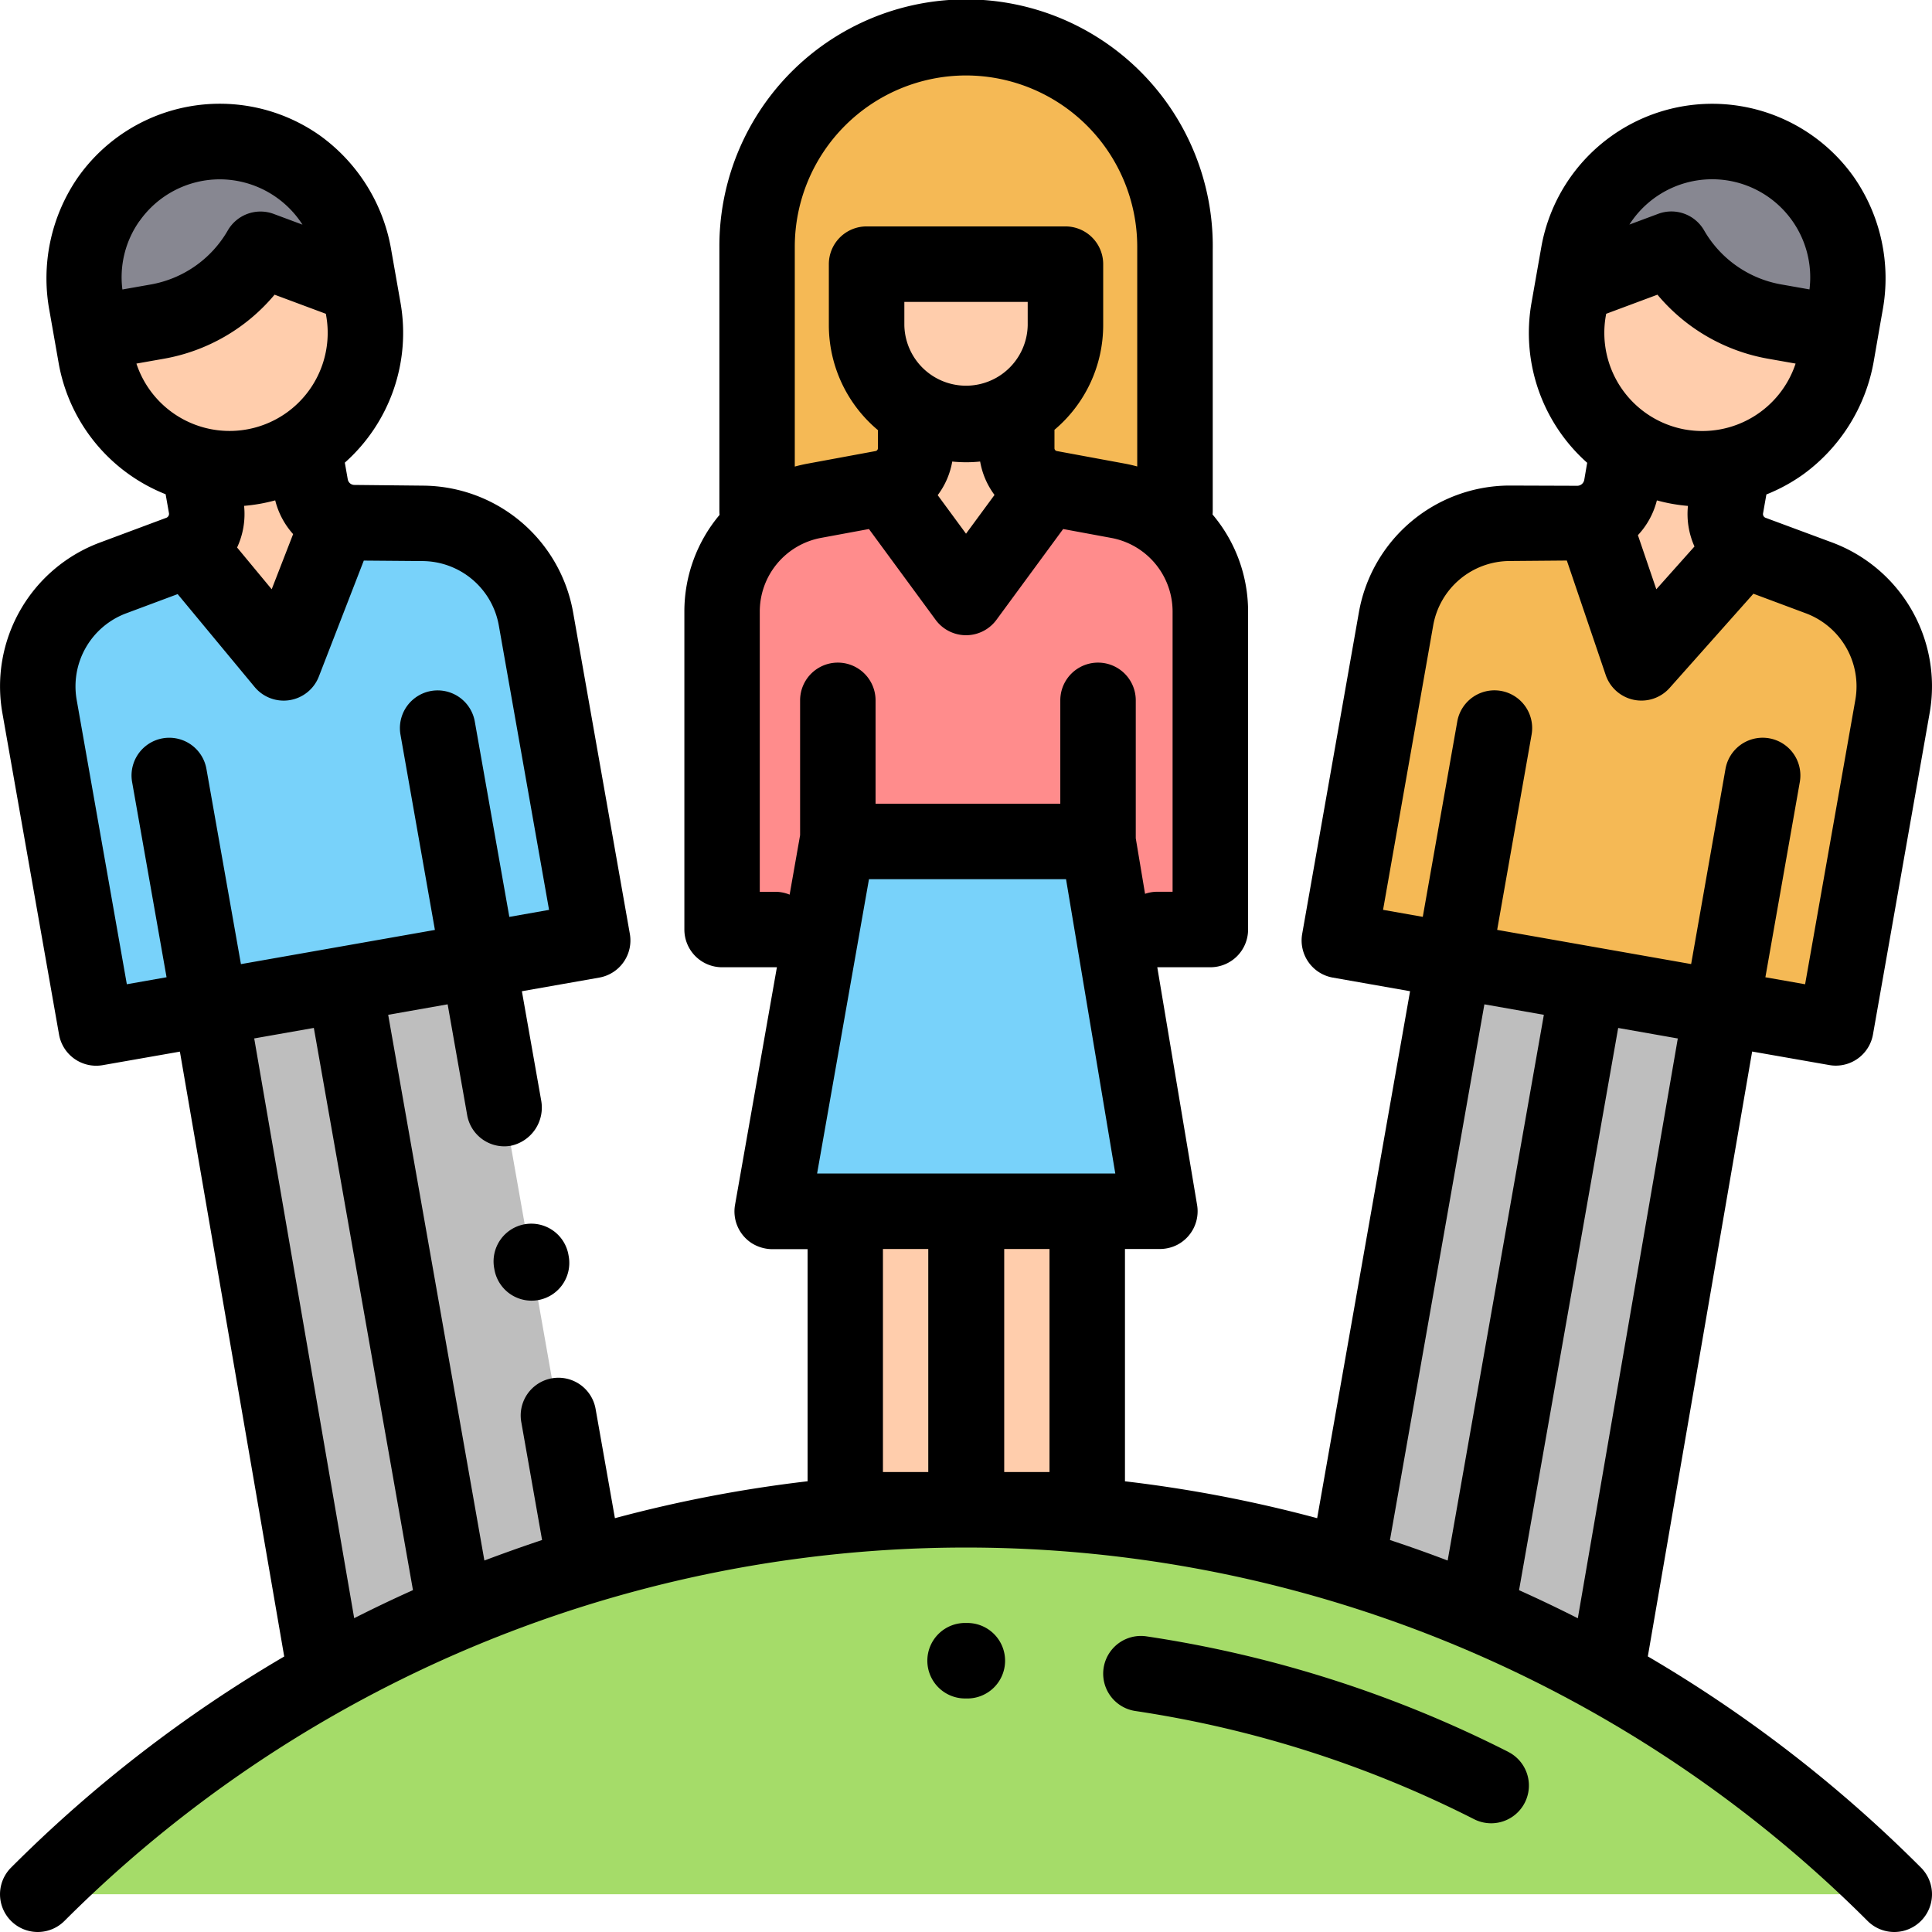 <?xml version="1.0" encoding="UTF-8"?>
<svg xmlns="http://www.w3.org/2000/svg" width="100" height="100" viewBox="0 0 100 100">
  <g id="_020-solidarity" data-name="020-solidarity" transform="translate(0.001 0)">
    <path id="Path_320" data-name="Path 320" d="M74.842,283.88l-5.478-31.065-13.849,2.442,5.808,33.678Z" transform="translate(-44.674 -203.437)" fill="#bebebe"></path>
    <path id="Path_321" data-name="Path 321" d="M18.931,152.1h0l-5.9,1.041L10.093,136.5a5.989,5.989,0,0,1,3.8-6.65l3.452-1.289a2.16,2.16,0,0,0,1.371-2.4l-.179-1.016,5.428-.957.179,1.016a2.159,2.159,0,0,0,2.108,1.784l3.686.03a5.989,5.989,0,0,1,5.848,4.949l2.935,16.642-5.9,1.041h0Z" transform="translate(-8.049 -99.931)" fill="#78d2fa"></path>
    <path id="Path_322" data-name="Path 322" d="M51.268,126.16l-.179-1.016,5.428-.957L56.7,125.2a2.16,2.16,0,0,0,1.547,1.705l-2.484,7.312-5.309-5.97A2.159,2.159,0,0,0,51.268,126.16Z" transform="translate(-40.597 -99.932)" fill="#ffcdac"></path>
    <path id="Path_323" data-name="Path 323" d="M28.054,37.6h0a7.031,7.031,0,0,0-5.7,8.145l.294,1.667,3.386-.6a7.725,7.725,0,0,0,5.351-3.75h0l5.112,1.9L36.2,43.305A7.031,7.031,0,0,0,28.054,37.6Z" transform="translate(-17.899 -30.171)" fill="#878791"></path>
    <path id="Path_324" data-name="Path 324" d="M27.686,69.78a7.719,7.719,0,0,0,3.032-1.242l2.319-2.508,3.823,1.425,1.288.48.213,1.21a7.031,7.031,0,0,1-5.7,8.145h0a7.031,7.031,0,0,1-8.145-5.7l-.213-1.21Z" transform="translate(-19.554 -53.133)" fill="#ffcdac"></path>
    <path id="Path_325" data-name="Path 325" d="M357.533,283.88l5.478-31.065,13.849,2.442-5.808,33.678Z" transform="translate(-287.703 -203.437)" fill="#bebebe"></path>
    <path id="Path_326" data-name="Path 326" d="M374.73,152.1h0l5.9,1.041,2.935-16.643a5.989,5.989,0,0,0-3.8-6.65l-3.452-1.289a2.159,2.159,0,0,1-1.371-2.4l.179-1.016-5.428-.957-.179,1.016a2.159,2.159,0,0,1-2.109,1.784l-3.686.03a5.989,5.989,0,0,0-5.848,4.949l-2.935,16.642,5.9,1.041h0Z" transform="translate(-285.613 -99.931)" fill="#f5b955"></path>
    <g id="Group_46" data-name="Group 46" transform="translate(43.749 62.695)">
      <rect id="Rectangle_24" data-name="Rectangle 24" width="6.25" height="15.449" fill="#ffcdac"></rect>
      <rect id="Rectangle_25" data-name="Rectangle 25" width="6.25" height="15.449" transform="translate(6.275)" fill="#ffcdac"></rect>
    </g>
    <path id="Path_327" data-name="Path 327" d="M214.59,242.139h10.1l-3.2-19.14H208l-3.373,19.14h10.1" transform="translate(-164.659 -179.444)" fill="#78d2fa"></path>
    <path id="Path_328" data-name="Path 328" d="M222.256,34.5V20.815A10.815,10.815,0,0,0,211.441,10h0a10.815,10.815,0,0,0-10.815,10.815V34.5Z" transform="translate(-161.442 -8.047)" fill="#f5b955"></path>
    <path id="Path_329" data-name="Path 329" d="M239.945,70v3.155A5.146,5.146,0,0,1,234.8,78.3h0a5.146,5.146,0,0,1-5.146-5.146V70Z" transform="translate(-184.8 -56.328)" fill="#ffcdac"></path>
    <path id="Path_330" data-name="Path 330" d="M106.095,420A67.948,67.948,0,0,0,10,420Z" transform="translate(-8.049 -321.956)" fill="#a5dc69"></path>
    <path id="Path_331" data-name="Path 331" d="M211.85,117.36l-3.529-.653a2.1,2.1,0,0,1-1.72-2.068v-1h-5.23v1a2.1,2.1,0,0,1-1.72,2.068l-3.529.653a5.832,5.832,0,0,0-4.772,5.735v16.457h5.162l.8-4.557h13.492l.763,4.557h5.052V123.095A5.832,5.832,0,0,0,211.85,117.36Z" transform="translate(-153.977 -91.441)" fill="#ff8c8c"></path>
    <g id="Group_47" data-name="Group 47" transform="translate(45.819 22.195)">
      <path id="Path_332" data-name="Path 332" d="M238.779,122.363l4.183-5.692a2.1,2.1,0,0,1-1.56-2.031v-1h-5.23v1a2.1,2.1,0,0,1-1.574,2.034Z" transform="translate(-234.597 -113.636)" fill="#ffcdac"></path>
      <path id="Path_333" data-name="Path 333" d="M428.628,126.16l.179-1.016-5.428-.957L423.2,125.2a2.16,2.16,0,0,1-1.547,1.705l2.484,7.312,5.309-5.97A2.159,2.159,0,0,1,428.628,126.16Z" transform="translate(-385.119 -122.126)" fill="#ffcdac"></path>
    </g>
    <path id="Path_334" data-name="Path 334" d="M425.234,37.6h0a7.031,7.031,0,0,1,5.7,8.145l-.294,1.667-3.385-.6a7.725,7.725,0,0,1-5.351-3.75h0l-5.112,1.9.294-1.667A7.031,7.031,0,0,1,425.234,37.6Z" transform="translate(-335.39 -30.171)" fill="#878791"></path>
    <path id="Path_335" data-name="Path 335" d="M425.934,69.78a7.719,7.719,0,0,1-3.032-1.242l-2.319-2.508-3.824,1.425-1.288.48-.213,1.21a7.031,7.031,0,0,0,5.7,8.145h0a7.031,7.031,0,0,0,8.145-5.7l.213-1.21Z" transform="translate(-334.066 -53.133)" fill="#ffcdac"></path>
    <g id="Group_48" data-name="Group 48" transform="translate(81.441 14.116)">
      <path id="Path_336" data-name="Path 336" d="M417.066,72.271h0l-.085.479Z" transform="translate(-416.981 -72.271)" fill="#f5c86e"></path>
      <path id="Path_337" data-name="Path 337" d="M488.017,85.108l.059-.335h0Z" transform="translate(-474.143 -82.331)" fill="#f5c86e"></path>
    </g>
    <path id="Path_338" data-name="Path 338" d="M132.4,324.315a1.953,1.953,0,0,0-1.582,2.264l.014.079a1.953,1.953,0,1,0,3.846-.682l-.014-.078A1.953,1.953,0,0,0,132.4,324.315Z" transform="translate(-105.242 -260.948)"></path>
    <path id="Path_339" data-name="Path 339" d="M85.29,85.735l5.4-31.308,3.992.7a1.931,1.931,0,0,0,.339.03,1.953,1.953,0,0,0,1.923-1.614L99.878,36.9a7.942,7.942,0,0,0-5.043-8.819L91.383,26.8a.2.2,0,0,1-.06-.036h0a.206.206,0,0,1-.069-.192l.173-.979a9.051,9.051,0,0,0,1.907-1.04,9.206,9.206,0,0,0,3.662-5.922l.3-1.729v0l.146-.827A9.186,9.186,0,0,0,95.93,9.129,8.984,8.984,0,0,0,79.775,12.8l-.173.98h0l-.334,1.9a8.986,8.986,0,0,0,2.883,8.274L82,24.837a.37.37,0,0,1-.365.307l-3.544-.012A7.942,7.942,0,0,0,70.334,31.7L67.4,48.338A1.953,1.953,0,0,0,68.984,50.6l4,.705L68.175,78.581a69.4,69.4,0,0,0-9.948-1.909V64.648H60a1.992,1.992,0,0,0,.932-.216,1.958,1.958,0,0,0,1.029-2.059L59.9,50.065h2.745A1.953,1.953,0,0,0,64.6,48.112V31.654a7.769,7.769,0,0,0-1.839-5.023c.005-.06.009-.12.009-.181V12.962a12.769,12.769,0,1,0-25.536-.194V26.45a2,2,0,0,0,.01.2,7.77,7.77,0,0,0-1.822,5V48.112a1.953,1.953,0,0,0,1.953,1.953h2.747c.03,0,.059,0,.089,0l-2.167,12.3a1.956,1.956,0,0,0,.867,1.983,2.032,2.032,0,0,0,1.11.309H41.8V76.67a69.4,69.4,0,0,0-9.973,1.911l-1-5.655a1.953,1.953,0,0,0-3.847.678l1.077,6.107q-1.5.5-2.986,1.061l-4.98-28.246,3.078-.543,1.011,5.736A1.954,1.954,0,0,0,26.1,59.334a1.978,1.978,0,0,0,.331-.028,2.021,2.021,0,0,0,1.581-2.338l-1-5.662,4-.705A1.953,1.953,0,0,0,32.6,48.338L29.664,31.7a7.942,7.942,0,0,0-7.756-6.563L18.341,25.1A.349.349,0,0,1,18,24.815l-.153-.868a8.986,8.986,0,0,0,2.883-8.274l-.334-1.9h0l-.145-.824a9.19,9.19,0,0,0-3.707-5.945A8.984,8.984,0,0,0,4.007,9.216a9.19,9.19,0,0,0-1.451,6.854l.145.824v0l.334,1.9a8.985,8.985,0,0,0,5.537,6.788l.174.987a.218.218,0,0,1-.131.229L5.164,28.085A7.942,7.942,0,0,0,.121,36.9L3.055,53.548a1.953,1.953,0,0,0,2.263,1.584l3.992-.7,5.4,31.308A69.843,69.843,0,0,0,.572,96.666a1.953,1.953,0,0,0,2.762,2.762,66,66,0,0,1,93.331,0,1.953,1.953,0,1,0,2.762-2.762A69.825,69.825,0,0,0,85.29,85.735Zm-6.665-3.428,5.131-29.1,3.086.544-5.175,30.01Q80.166,83,78.624,82.307Zm8.609-60.073a5.084,5.084,0,0,1-4.119-5.883l.019-.109,2.654-.989a9.653,9.653,0,0,0,5.741,3.317l1.41.249A5.084,5.084,0,0,1,87.234,22.233ZM89.5,9.355a5.079,5.079,0,0,1,4.158,5.625l-1.456-.257a5.759,5.759,0,0,1-4-2.8,1.952,1.952,0,0,0-2.374-.855l-1.492.556A5.086,5.086,0,0,1,89.5,9.355ZM86.556,26.08q.405.071.811.106a4.1,4.1,0,0,0,.338,2.1L85.73,30.5l-.953-2.8a4.1,4.1,0,0,0,.982-1.8C86.02,25.971,86.285,26.032,86.556,26.08ZM74.181,32.373a4.036,4.036,0,0,1,3.941-3.335l2.976-.025,2.012,5.924a1.953,1.953,0,0,0,3.309.67l4.336-4.876,2.713,1.013a4.036,4.036,0,0,1,2.563,4.482l-2.6,14.719-2.056-.362,1.782-10.106a1.953,1.953,0,1,0-3.847-.678L87.532,49.9l-5.02-.885h0l-5.02-.885,1.782-10.106a1.953,1.953,0,1,0-3.847-.678L73.642,47.456l-2.056-.363Zm2.65,19.611,3.078.543-4.98,28.246q-1.484-.566-2.986-1.061ZM42.292,60.742l2.685-15.234h10.2l2.55,15.234H42.292Zm12.029,15.45H51.977V64.648h2.344ZM50,3.906a8.872,8.872,0,0,1,8.862,8.862V24.144c-.208-.056-.419-.106-.634-.146L54.7,23.346a.149.149,0,0,1-.122-.147v-.952a7.085,7.085,0,0,0,2.522-5.42V13.672a1.953,1.953,0,0,0-1.953-1.953H44.854A1.953,1.953,0,0,0,42.9,13.672v3.155a7.085,7.085,0,0,0,2.54,5.436V23.2a.15.15,0,0,1-.122.147L41.789,24c-.221.041-.438.091-.652.15V12.769A8.872,8.872,0,0,1,50,3.906Zm3.193,12.921a3.193,3.193,0,0,1-6.385,0v-1.2h6.385v1.2ZM49.287,23.89q.352.035.713.036a7.113,7.113,0,0,0,.731-.037,4.045,4.045,0,0,0,.744,1.729L50,27.624l-1.466-1.995A4.042,4.042,0,0,0,49.287,23.89ZM40.119,46.159h-.794v-14.5A3.879,3.879,0,0,1,42.5,27.84l2.475-.458,3.452,4.7a1.953,1.953,0,0,0,3.148,0l3.453-4.7,2.49.461a3.879,3.879,0,0,1,3.174,3.814v14.5H59.9a1.948,1.948,0,0,0-.633.107l-.481-2.874v-7.14a1.953,1.953,0,1,0-3.906,0V41.6H45.318v-5.35a1.953,1.953,0,1,0-3.906,0v6.981l-.542,3.076A1.947,1.947,0,0,0,40.119,46.159Zm7.927,18.489V76.192H45.7V64.648Zm-32.876-37L14.062,30.5l-1.791-2.161a4.1,4.1,0,0,0,.362-2.156q.4-.034.811-.105c.271-.048.536-.109.8-.179A4.1,4.1,0,0,0,15.17,27.644Zm-7.953-16.2a5.085,5.085,0,0,1,4.162-2.166,5.1,5.1,0,0,1,4.277,2.346l-1.492-.556a1.954,1.954,0,0,0-2.374.855,5.758,5.758,0,0,1-4,2.8l-1.456.257A5.041,5.041,0,0,1,7.216,11.443ZM7.06,18.819l1.41-.249a9.653,9.653,0,0,0,5.741-3.317l2.654.989.019.109A5.078,5.078,0,0,1,7.06,18.819ZM3.968,36.226a4.036,4.036,0,0,1,2.563-4.481l2.663-.994,3.984,4.806a1.953,1.953,0,0,0,3.325-.541l2.326-6,3.048.025a4.036,4.036,0,0,1,3.941,3.335l2.6,14.719-2.056.363L24.575,37.349a1.953,1.953,0,0,0-3.847.678L22.51,48.133l-5.02.885h0l-5.02.885L10.684,39.8a1.953,1.953,0,1,0-3.847.678L8.62,50.582l-2.056.362Zm9.189,17.523,3.086-.544,5.131,29.1q-1.541.691-3.042,1.452Z" transform="translate(0 0)"></path>
    <path id="Path_340" data-name="Path 340" d="M247.8,430.1H247.8a1.954,1.954,0,1,0-.01,3.907h.012a1.954,1.954,0,1,0,.006-3.906Z" transform="translate(-197.799 -346.095)"></path>
    <path id="Path_341" data-name="Path 341" d="M313.319,439.544a61.41,61.41,0,0,0-18.723-5.978,1.953,1.953,0,1,0-.58,3.863,57.505,57.505,0,0,1,17.534,5.6,1.953,1.953,0,1,0,1.769-3.483Z" transform="translate(-235.253 -348.868)"></path>
  </g>
</svg>
